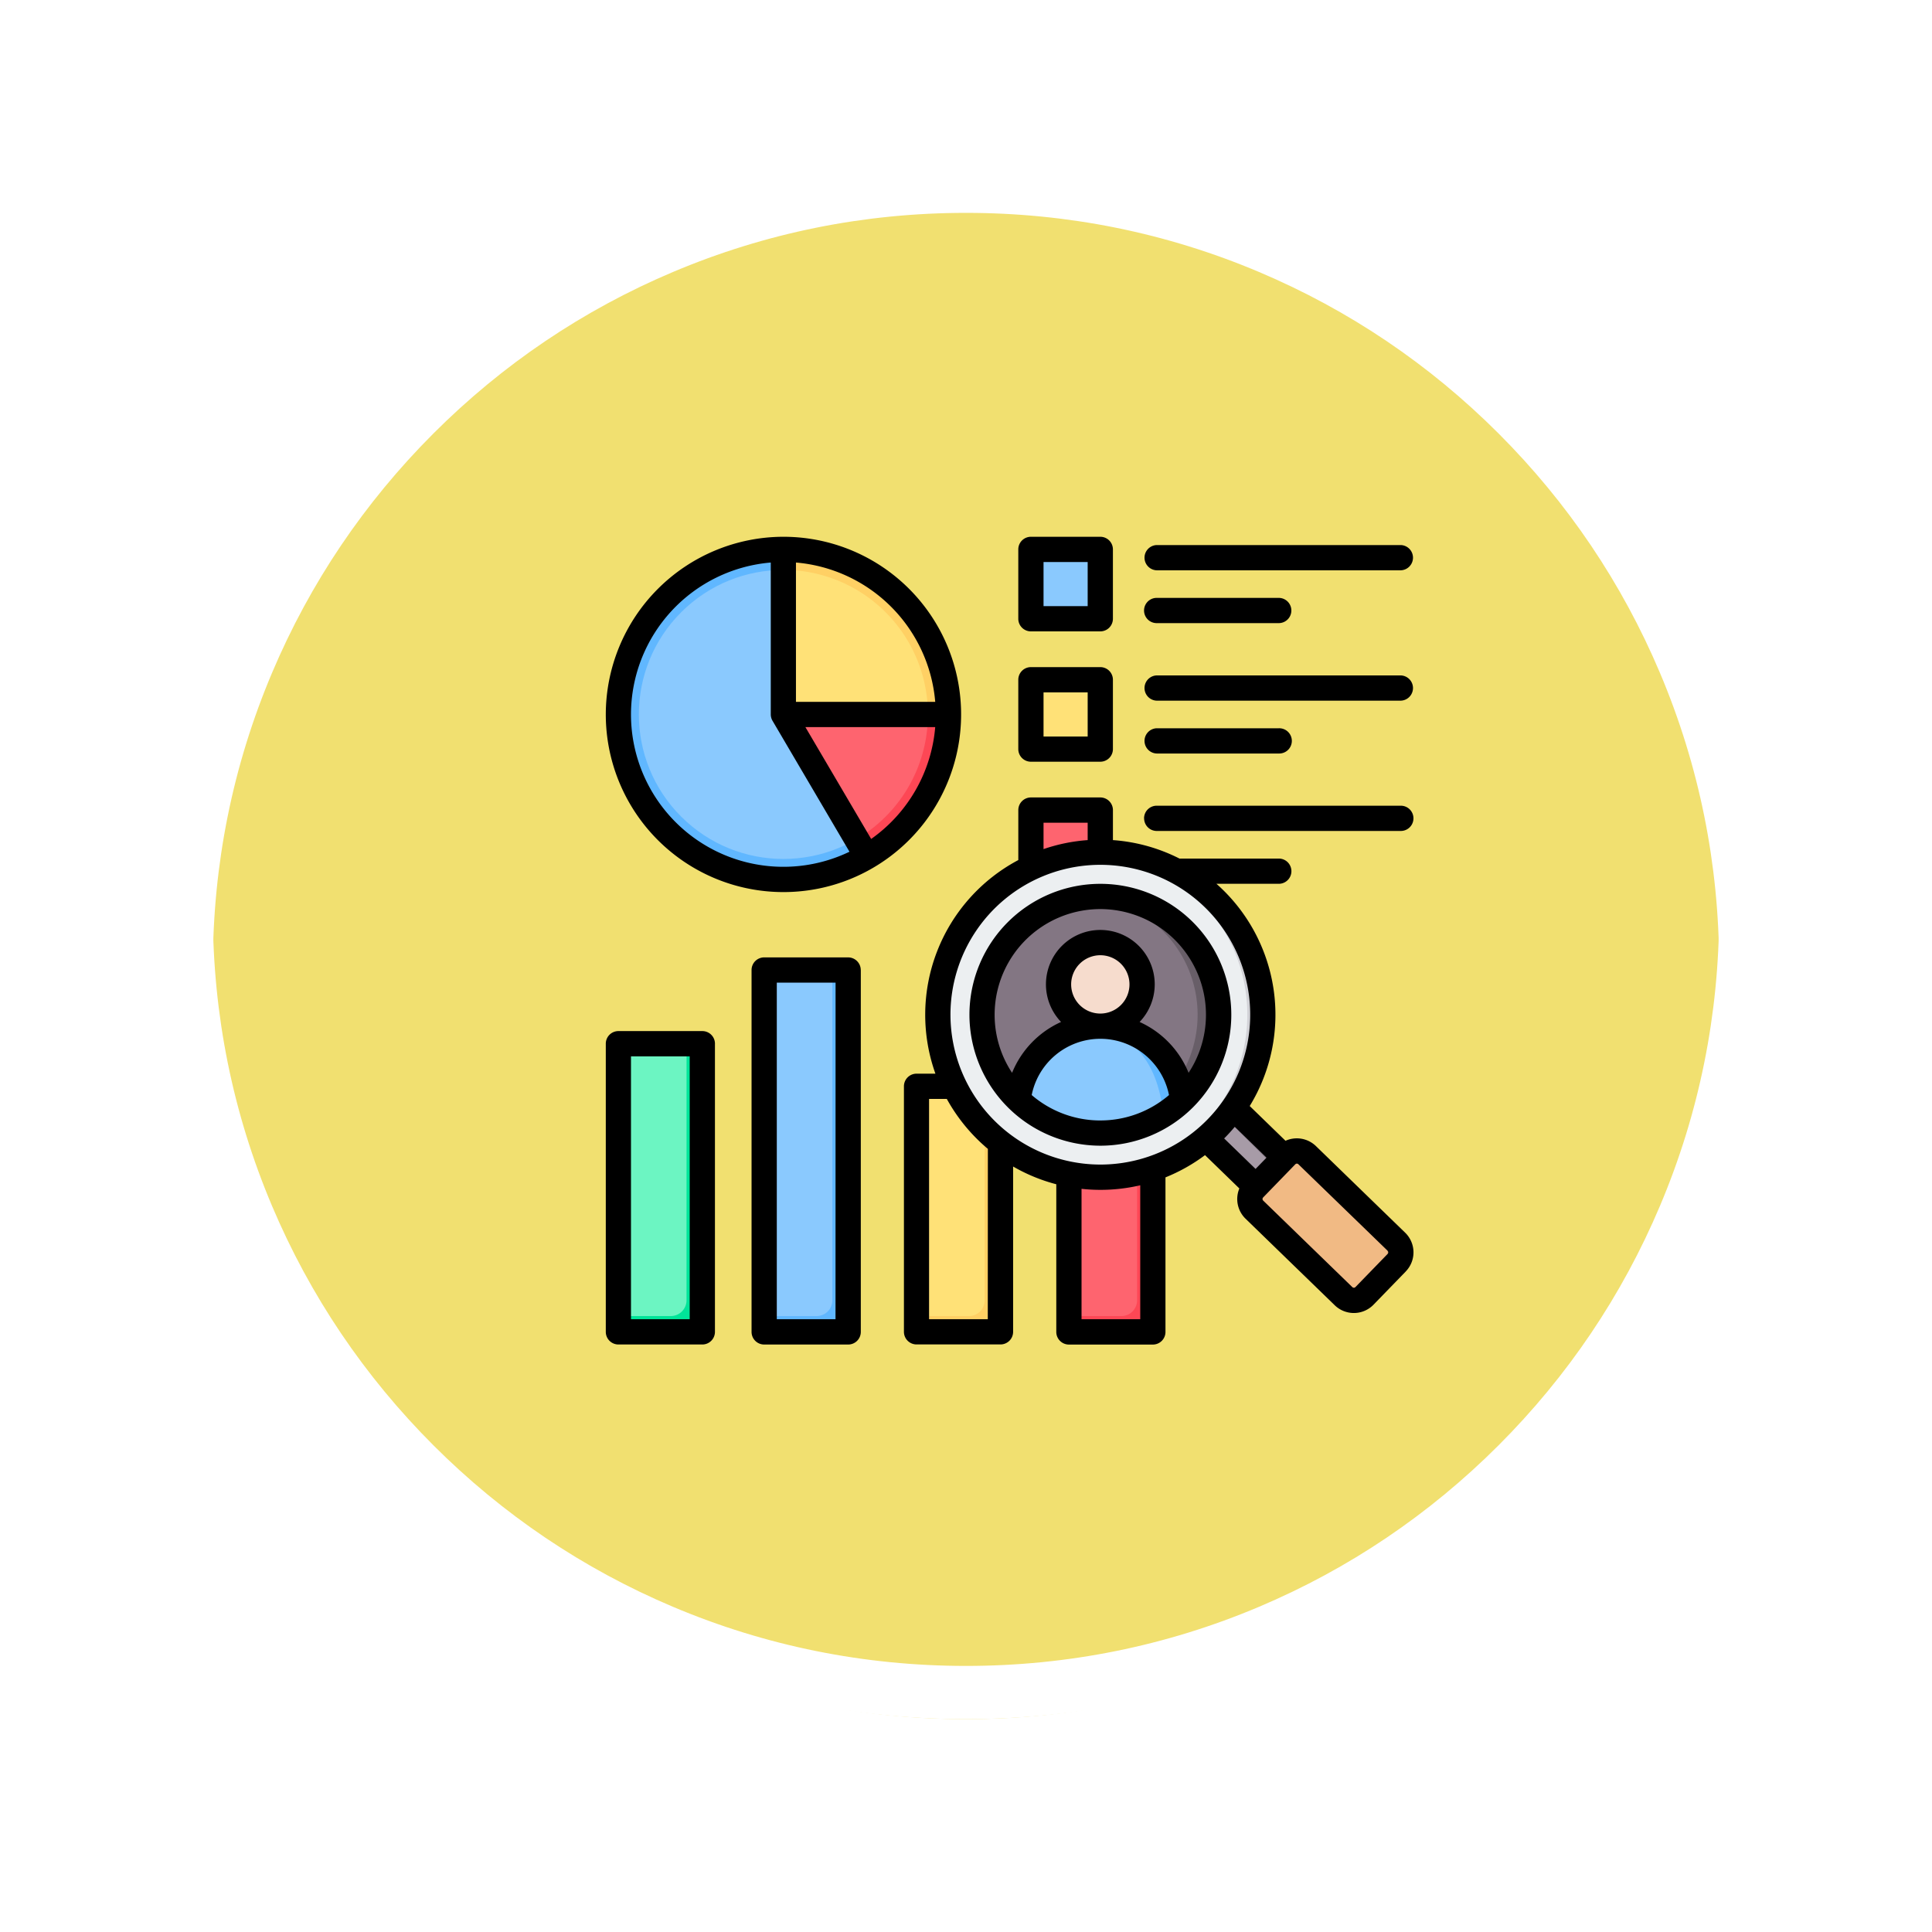 <svg xmlns="http://www.w3.org/2000/svg" xmlns:xlink="http://www.w3.org/1999/xlink" width="108.914" height="108.914" viewBox="0 0 108.914 108.914">
  <defs>
    <filter id="Trazado_874925" x="0" y="0" width="108.914" height="108.914" filterUnits="userSpaceOnUse">
      <feOffset dy="3" input="SourceAlpha"/>
      <feGaussianBlur stdDeviation="3" result="blur"/>
      <feFlood flood-opacity="0.161"/>
      <feComposite operator="in" in2="blur"/>
      <feComposite in="SourceGraphic"/>
    </filter>
  </defs>
  <g id="Grupo_1110377" data-name="Grupo 1110377" transform="translate(-396.657 6760.542)">
    <g id="Grupo_1110089" data-name="Grupo 1110089" transform="translate(-716.051 -9271.699)">
      <g id="Grupo_1109819" data-name="Grupo 1109819" transform="translate(1121.708 2517.157)">
        <g transform="matrix(1, 0, 0, 1, -9, -6)" filter="url(#Trazado_874925)">
          <g id="Trazado_874925-2" data-name="Trazado 874925" transform="translate(9 6)" fill="#efdb59" opacity="0.859">
            <path d="M 45.457 89.414 C 39.522 89.414 33.766 88.252 28.347 85.96 C 23.113 83.746 18.412 80.577 14.375 76.539 C 10.337 72.502 7.168 67.801 4.954 62.567 C 2.662 57.149 1.5 51.392 1.5 45.457 C 1.5 39.522 2.662 33.766 4.954 28.347 C 7.168 23.113 10.337 18.412 14.375 14.375 C 18.412 10.337 23.113 7.168 28.347 4.954 C 33.766 2.662 39.522 1.5 45.457 1.5 C 51.392 1.5 57.148 2.662 62.566 4.954 C 67.8 7.168 72.502 10.337 76.539 14.375 C 80.576 18.412 83.746 23.113 85.96 28.347 C 88.252 33.766 89.414 39.522 89.414 45.457 C 89.414 51.392 88.252 57.149 85.96 62.567 C 83.746 67.801 80.576 72.502 76.539 76.539 C 72.502 80.577 67.8 83.746 62.566 85.96 C 57.148 88.252 51.392 89.414 45.457 89.414 Z" stroke="none"/>
            <path d="M 45.457 3 C 39.724 3 34.164 4.122 28.932 6.335 C 23.876 8.473 19.335 11.535 15.435 15.435 C 11.535 19.335 8.473 23.876 6.335 28.932 C 4.122 34.164 3 39.724 3 45.457 C 3 51.19 4.122 56.75 6.335 61.982 C 8.473 67.038 11.535 71.579 15.435 75.479 C 19.335 79.379 23.876 82.441 28.932 84.579 C 34.164 86.792 39.724 87.914 45.457 87.914 C 51.19 87.914 56.75 86.792 61.982 84.579 C 67.037 82.441 71.578 79.379 75.478 75.479 C 79.378 71.579 82.44 67.038 84.578 61.982 C 86.791 56.75 87.914 51.19 87.914 45.457 C 87.914 39.724 86.791 34.164 84.578 28.932 C 82.44 23.876 79.378 19.335 75.478 15.435 C 71.578 11.535 67.037 8.473 61.982 6.335 C 56.75 4.122 51.19 3 45.457 3 M 45.457 0 C 70.562 0 90.914 20.352 90.914 45.457 L 90.914 45.457 C 90.914 70.562 70.562 90.914 45.457 90.914 C 20.352 90.914 0 70.562 0 45.457 L 0 45.457 C 0 20.352 20.352 0 45.457 0 Z" stroke="none" fill="#fff"/>
          </g>
        </g>
        <g id="Trazado_874923" data-name="Trazado 874923" transform="translate(0 0)" fill="none">
          <path d="M45.457,0A45.457,45.457,0,0,1,90.914,45.457h0A45.457,45.457,0,0,1,0,45.457H0A45.457,45.457,0,0,1,45.457,0Z" stroke="none"/>
          <path d="M 45.457 3 C 39.724 3 34.164 4.122 28.932 6.335 C 23.876 8.473 19.335 11.535 15.435 15.435 C 11.535 19.335 8.473 23.876 6.335 28.932 C 4.122 34.164 3 39.724 3 45.457 C 3 51.19 4.122 56.75 6.335 61.982 C 8.473 67.038 11.535 71.579 15.435 75.479 C 19.335 79.379 23.876 82.441 28.932 84.579 C 34.164 86.792 39.724 87.914 45.457 87.914 C 51.19 87.914 56.75 86.792 61.982 84.579 C 67.037 82.441 71.578 79.379 75.478 75.479 C 79.378 71.579 82.44 67.038 84.578 61.982 C 86.791 56.75 87.914 51.19 87.914 45.457 C 87.914 39.724 86.791 34.164 84.578 28.932 C 82.44 23.876 79.378 19.335 75.478 15.435 C 71.578 11.535 67.037 8.473 61.982 6.335 C 56.75 4.122 51.19 3 45.457 3 M 45.457 0 C 70.562 0 90.914 20.352 90.914 45.457 L 90.914 45.457 C 90.914 70.562 70.562 90.914 45.457 90.914 C 20.352 90.914 0 70.562 0 45.457 L 0 45.457 C 0 20.352 20.352 0 45.457 0 Z" stroke="none" fill="#fff"/>
        </g>
      </g>
    </g>
    <g id="analitica" transform="translate(462.997 -6698.124)">
      <g id="Grupo_1110376" data-name="Grupo 1110376" transform="translate(-35.334 -35.298)">
        <g id="Grupo_1110371" data-name="Grupo 1110371" transform="translate(0)">
          <circle id="Elipse_12363" data-name="Elipse 12363" cx="9.303" cy="9.303" r="9.303" transform="translate(0 13.155) rotate(-45)" fill="#60b7ff"/>
          <circle id="Elipse_12364" data-name="Elipse 12364" cx="8.147" cy="8.147" r="8.147" transform="translate(1.634 13.155) rotate(-45)" fill="#8ac9fe"/>
          <path id="Trazado_898848" data-name="Trazado 898848" d="M112.608,112.62h9.3a9.3,9.3,0,0,1-4.651,8.058Z" transform="translate(-99.451 -99.465)" fill="#fd4755" fill-rule="evenodd"/>
          <path id="Trazado_898849" data-name="Trazado 898849" d="M112.608,112.62h8.147a8.144,8.144,0,0,1-4.073,7.057Z" transform="translate(-99.451 -99.465)" fill="#fe646f" fill-rule="evenodd"/>
          <path id="Trazado_898850" data-name="Trazado 898850" d="M121.911,17.313h-9.3V8.01A9.3,9.3,0,0,1,121.911,17.313Z" transform="translate(-99.451 -4.159)" fill="#ffd064" fill-rule="evenodd"/>
          <path id="Trazado_898851" data-name="Trazado 898851" d="M120.755,29.155h-8.147V21.008A8.147,8.147,0,0,1,120.755,29.155Z" transform="translate(-99.451 -16.001)" fill="#ffe177" fill-rule="evenodd"/>
        </g>
        <g id="Grupo_1110372" data-name="Grupo 1110372" transform="translate(26.866 3.606)">
          <path id="Trazado_898852" data-name="Trazado 898852" d="M267.76,5.247h2.4a1,1,0,0,1,1,1v2.4a1,1,0,0,1-1,1h-2.4a1,1,0,0,1-1-1v-2.4A1,1,0,0,1,267.76,5.247Z" transform="translate(-266.759 -5.247)" fill="#8ac9fe" fill-rule="evenodd"/>
          <path id="Trazado_898853" data-name="Trazado 898853" d="M267.76,87.873h2.4a1,1,0,0,1,1,1v2.4a1,1,0,0,1-1,1h-2.4a1,1,0,0,1-1-1v-2.4A1,1,0,0,1,267.76,87.873Z" transform="translate(-266.759 -80.525)" fill="#ffe177" fill-rule="evenodd"/>
          <path id="Trazado_898854" data-name="Trazado 898854" d="M267.76,170.5h2.4a1,1,0,0,1,1,1v2.4a1,1,0,0,1-1,1h-2.4a1,1,0,0,1-1-1v-2.4A1,1,0,0,1,267.76,170.5Z" transform="translate(-266.759 -155.802)" fill="#fe646f" fill-rule="evenodd"/>
        </g>
        <g id="Grupo_1110373" data-name="Grupo 1110373" transform="translate(3.854 27.565)">
          <path id="Trazado_898855" data-name="Trazado 898855" d="M197.9,348.361h2.954a.891.891,0,0,1,.889.889v12.064a.891.891,0,0,1-.889.889H197.9a.891.891,0,0,1-.889-.889V349.25A.891.891,0,0,1,197.9,348.361Z" transform="translate(-180.203 -341.806)" fill="#ffe177" fill-rule="evenodd"/>
          <path id="Trazado_898856" data-name="Trazado 898856" d="M200.856,348.361a.891.891,0,0,1,.889.889v12.064a.891.891,0,0,1-.889.889H197.9a.891.891,0,0,1-.889-.889h2.954a.891.891,0,0,0,.889-.889Z" transform="translate(-180.203 -341.806)" fill="#ffd064" fill-rule="evenodd"/>
          <path id="Trazado_898857" data-name="Trazado 898857" d="M294.486,348.361h2.954a.891.891,0,0,1,.889.889v12.064a.891.891,0,0,1-.889.889h-2.954a.891.891,0,0,1-.889-.889V349.25A.891.891,0,0,1,294.486,348.361Z" transform="translate(-268.198 -341.806)" fill="#fe646f" fill-rule="evenodd"/>
          <path id="Trazado_898858" data-name="Trazado 898858" d="M297.441,348.361a.891.891,0,0,1,.889.889v12.064a.891.891,0,0,1-.889.889h-2.954a.891.891,0,0,1-.889-.889h2.954a.891.891,0,0,0,.889-.889Z" transform="translate(-268.198 -341.806)" fill="#fd4755" fill-rule="evenodd"/>
          <path id="Trazado_898859" data-name="Trazado 898859" d="M8.889,321.361h2.954a.891.891,0,0,1,.889.889v14.465a.891.891,0,0,1-.889.889H8.889A.891.891,0,0,1,8,336.715V322.25A.891.891,0,0,1,8.889,321.361Z" transform="translate(-8 -317.208)" fill="#6cf5c2" fill-rule="evenodd"/>
          <path id="Trazado_898860" data-name="Trazado 898860" d="M11.844,321.361a.891.891,0,0,1,.889.889v14.465a.891.891,0,0,1-.889.889H8.889A.891.891,0,0,1,8,336.715h2.954a.891.891,0,0,0,.889-.889Z" transform="translate(-8 -317.208)" fill="#00e499" fill-rule="evenodd"/>
          <path id="Trazado_898861" data-name="Trazado 898861" d="M101.315,274.658h2.954a.891.891,0,0,1,.889.889v18.618a.891.891,0,0,1-.889.889h-2.954a.891.891,0,0,1-.889-.889V275.547A.891.891,0,0,1,101.315,274.658Z" transform="translate(-92.206 -274.658)" fill="#8ac9fe" fill-rule="evenodd"/>
          <path id="Trazado_898862" data-name="Trazado 898862" d="M104.27,274.658a.891.891,0,0,1,.889.889v18.618a.891.891,0,0,1-.889.889h-2.954a.891.891,0,0,1-.889-.889h2.954a.891.891,0,0,0,.889-.889Z" transform="translate(-92.206 -274.658)" fill="#60b7ff" fill-rule="evenodd"/>
        </g>
        <g id="Grupo_1110374" data-name="Grupo 1110374" transform="translate(18.065 17.134)">
          <path id="Trazado_898863" data-name="Trazado 898863" d="M374.776,354.862a9.212,9.212,0,0,1-1.555,1.711l4.227,4.144,1.609-1.658Z" transform="translate(-354.953 -337.298)" fill="#a79ba7" fill-rule="evenodd"/>
          <path id="Trazado_898864" data-name="Trazado 898864" d="M386.309,354.541a1.062,1.062,0,0,1-.46.617l4.2,4.172.514-.563Z" transform="translate(-366.458 -337.006)" fill="#837683" fill-rule="evenodd"/>
          <path id="Trazado_898865" data-name="Trazado 898865" d="M414.766,397.534l1.816-1.872a.835.835,0,0,0-.018-1.178l-5.03-4.881a.835.835,0,0,0-1.178.018l-1.816,1.872a.835.835,0,0,0,.018,1.178l5.03,4.881A.835.835,0,0,0,414.766,397.534Z" transform="translate(-386.917 -368.736)" fill="#f1ba84" fill-rule="evenodd"/>
          <path id="Trazado_898866" data-name="Trazado 898866" d="M434.1,389.6l5.03,4.881a.835.835,0,0,1,.018,1.177l-1.816,1.872a.827.827,0,0,1-.226.165.836.836,0,0,0,.97-.165l1.816-1.872a.835.835,0,0,0-.018-1.178l-5.03-4.881a.836.836,0,0,0-.952-.147A.83.83,0,0,1,434.1,389.6Z" transform="translate(-410.233 -368.736)" fill="#e3a76f" fill-rule="evenodd"/>
          <circle id="Elipse_12365" data-name="Elipse 12365" cx="9.16" cy="9.16" r="9.16" transform="translate(0 12.953) rotate(-45)" fill="#eceff1"/>
          <path id="Trazado_898867" data-name="Trazado 898867" d="M308.959,200a9.16,9.16,0,1,1,0,18.321q-.224,0-.445-.011a9.16,9.16,0,0,0,0-18.3Q308.735,200,308.959,200Z" transform="translate(-296 -196.212)" fill="#d1d1d6" fill-rule="evenodd"/>
        </g>
        <g id="Grupo_1110375" data-name="Grupo 1110375" transform="translate(24.354 23.416)">
          <circle id="Elipse_12366" data-name="Elipse 12366" cx="6.67" cy="6.67" r="6.67" transform="translate(0 0)" fill="#837683"/>
          <path id="Trazado_898868" data-name="Trazado 898868" d="M312.922,234.675a6.671,6.671,0,0,1-6.077,6.644q.293.026.593.026a6.73,6.73,0,0,0,.954-.068l.12-.018a6.67,6.67,0,0,0-1.075-13.254q-.3,0-.593.026A6.671,6.671,0,0,1,312.922,234.675Z" transform="translate(-300.768 -228.005)" fill="#685e68" fill-rule="evenodd"/>
          <path id="Trazado_898869" data-name="Trazado 898869" d="M266.067,310.239a4.66,4.66,0,0,0-4.631,4.157,6.648,6.648,0,0,0,4.631,1.87,6.73,6.73,0,0,0,.954-.068,6.649,6.649,0,0,0,3.676-1.8A4.658,4.658,0,0,0,266.067,310.239Z" transform="translate(-259.397 -302.926)" fill="#8ac9fe" fill-rule="evenodd"/>
          <path id="Trazado_898870" data-name="Trazado 898870" d="M306.847,310.276c2.773.352,3.89,2.45,4.147,4.964a6.688,6.688,0,0,0,1.077-.845,4.658,4.658,0,0,0-4.631-4.156A4.709,4.709,0,0,0,306.847,310.276Z" transform="translate(-300.77 -302.926)" fill="#60b7ff" fill-rule="evenodd"/>
          <circle id="Elipse_12367" data-name="Elipse 12367" cx="2.355" cy="2.355" r="2.355" transform="translate(4.315 2.251)" fill="#f6dccd"/>
          <path id="Trazado_898871" data-name="Trazado 898871" d="M312.24,255.673a2.355,2.355,0,0,1-2.059,2.337,2.381,2.381,0,0,0,.3.018,2.355,2.355,0,1,0-.3-4.691,2.355,2.355,0,0,1,2.059,2.337Z" transform="translate(-303.807 -251.067)" fill="#f1cbbc" fill-rule="evenodd"/>
        </g>
      </g>
      <path id="Trazado_898872" data-name="Trazado 898872" d="M21.92,26.955a5.922,5.922,0,0,0,.984,3.273,5.354,5.354,0,0,1,2.761-2.867,3.066,3.066,0,1,1,4.428,0,5.359,5.359,0,0,1,2.761,2.867A5.957,5.957,0,1,0,21.92,26.955Zm5.959-.068a1.644,1.644,0,1,1,1.643-1.644A1.645,1.645,0,0,1,27.878,26.887Zm0,6.027a5.93,5.93,0,0,1-3.869-1.433,3.947,3.947,0,0,1,7.74,0A5.933,5.933,0,0,1,27.878,32.913ZM20.5,26.955a7.381,7.381,0,1,1,7.381,7.381A7.39,7.39,0,0,1,20.5,26.955Zm-7.547-1.81H9.64V44.119h3.31Zm1.423-.712v20.4a.712.712,0,0,1-.711.712H8.929a.712.712,0,0,1-.712-.712v-20.4a.711.711,0,0,1,.712-.712h4.733a.712.712,0,0,1,.711.712Zm29.7,15.827L39.041,35.38a.117.117,0,0,0-.084-.033h0a.119.119,0,0,0-.085.036l-1.816,1.872a.125.125,0,0,0,0,.172l5.03,4.882a.125.125,0,0,0,.172,0l1.817-1.872A.125.125,0,0,0,44.071,40.261ZM30.129,36.568a9.895,9.895,0,0,1-3.31.2v7.349h3.31Zm-8.59-2.052A9.942,9.942,0,0,1,19.224,31.7h-1V44.119h3.31ZM19.43,26.955A8.449,8.449,0,1,1,27.878,35.4a8.458,8.458,0,0,1-8.448-8.449Zm5.247-9.339a9.8,9.8,0,0,1,2.488-.507v-.981H24.677ZM35.459,33.271c-.19.227-.39.447-.6.656l1.771,1.719.619-.637ZM45.1,41.424,43.279,43.3a1.546,1.546,0,0,1-2.184.033l-5.03-4.881a1.547,1.547,0,0,1-.349-1.705l-1.936-1.879a9.867,9.867,0,0,1-2.229,1.254v8.713a.712.712,0,0,1-.711.712H26.108a.712.712,0,0,1-.712-.712V36.51a9.8,9.8,0,0,1-2.434-1v9.318a.712.712,0,0,1-.712.712H17.518a.712.712,0,0,1-.711-.712V30.988a.711.711,0,0,1,.711-.712h1.064a9.871,9.871,0,0,1,4.673-12.042V15.416a.712.712,0,0,1,.712-.712h3.91a.712.712,0,0,1,.712.712v1.693a9.8,9.8,0,0,1,3.75,1.04h5.6a.711.711,0,1,1,0,1.423H34.424A9.855,9.855,0,0,1,36.3,32.1l2.018,1.959a1.549,1.549,0,0,1,1.716.3l5.03,4.882a1.545,1.545,0,0,1,.033,2.183ZM4.73,29.3H1.42V44.119H4.73Zm1.423-.711V44.831a.712.712,0,0,1-.712.712H.709A.712.712,0,0,1,0,44.831V28.587a.711.711,0,0,1,.712-.712H5.442a.711.711,0,0,1,.712.712Zm18.524-17.32h2.488V8.78H24.677Zm-1.423.712V8.068a.711.711,0,0,1,.712-.711h3.91a.711.711,0,0,1,.712.711v3.91a.712.712,0,0,1-.712.712h-3.91A.712.712,0,0,1,23.254,11.979Zm7.8.246h6.882a.712.712,0,1,0,0-1.423H31.055a.712.712,0,0,0,0,1.423Zm0-2.979H44.819a.712.712,0,0,0,0-1.423H31.055a.712.712,0,0,0,0,1.423ZM24.677,3.919h2.488V1.432H24.677Zm-1.423.712V.721a.711.711,0,0,1,.712-.712h3.91a.711.711,0,0,1,.712.712V4.63a.711.711,0,0,1-.712.712h-3.91A.711.711,0,0,1,23.254,4.63Zm7.8.246h6.882a.711.711,0,1,0,0-1.423H31.055a.711.711,0,0,0,0,1.423Zm0-2.978H44.819a.712.712,0,0,0,0-1.423H31.055a.712.712,0,0,0,0,1.423ZM1.42,10.023a8.591,8.591,0,0,0,12.317,7.741L9.4,10.384a.718.718,0,0,1-.1-.361V1.461A8.6,8.6,0,0,0,1.42,10.023Zm9.3-8.562a8.607,8.607,0,0,1,7.851,7.854l-7.851,0Zm7.85,9.277-7.318,0,3.708,6.306a8.593,8.593,0,0,0,3.61-6.3ZM0,10.023A10.015,10.015,0,1,0,10.012.009,10.026,10.026,0,0,0,0,10.023Zm30.347,5.859a.711.711,0,0,0,.711.711H44.819a.711.711,0,1,0,0-1.423H31.055A.711.711,0,0,0,30.344,15.882Z" transform="translate(-32.189 -32.167)" fill-rule="evenodd"/>
    </g>
  </g>
</svg>
